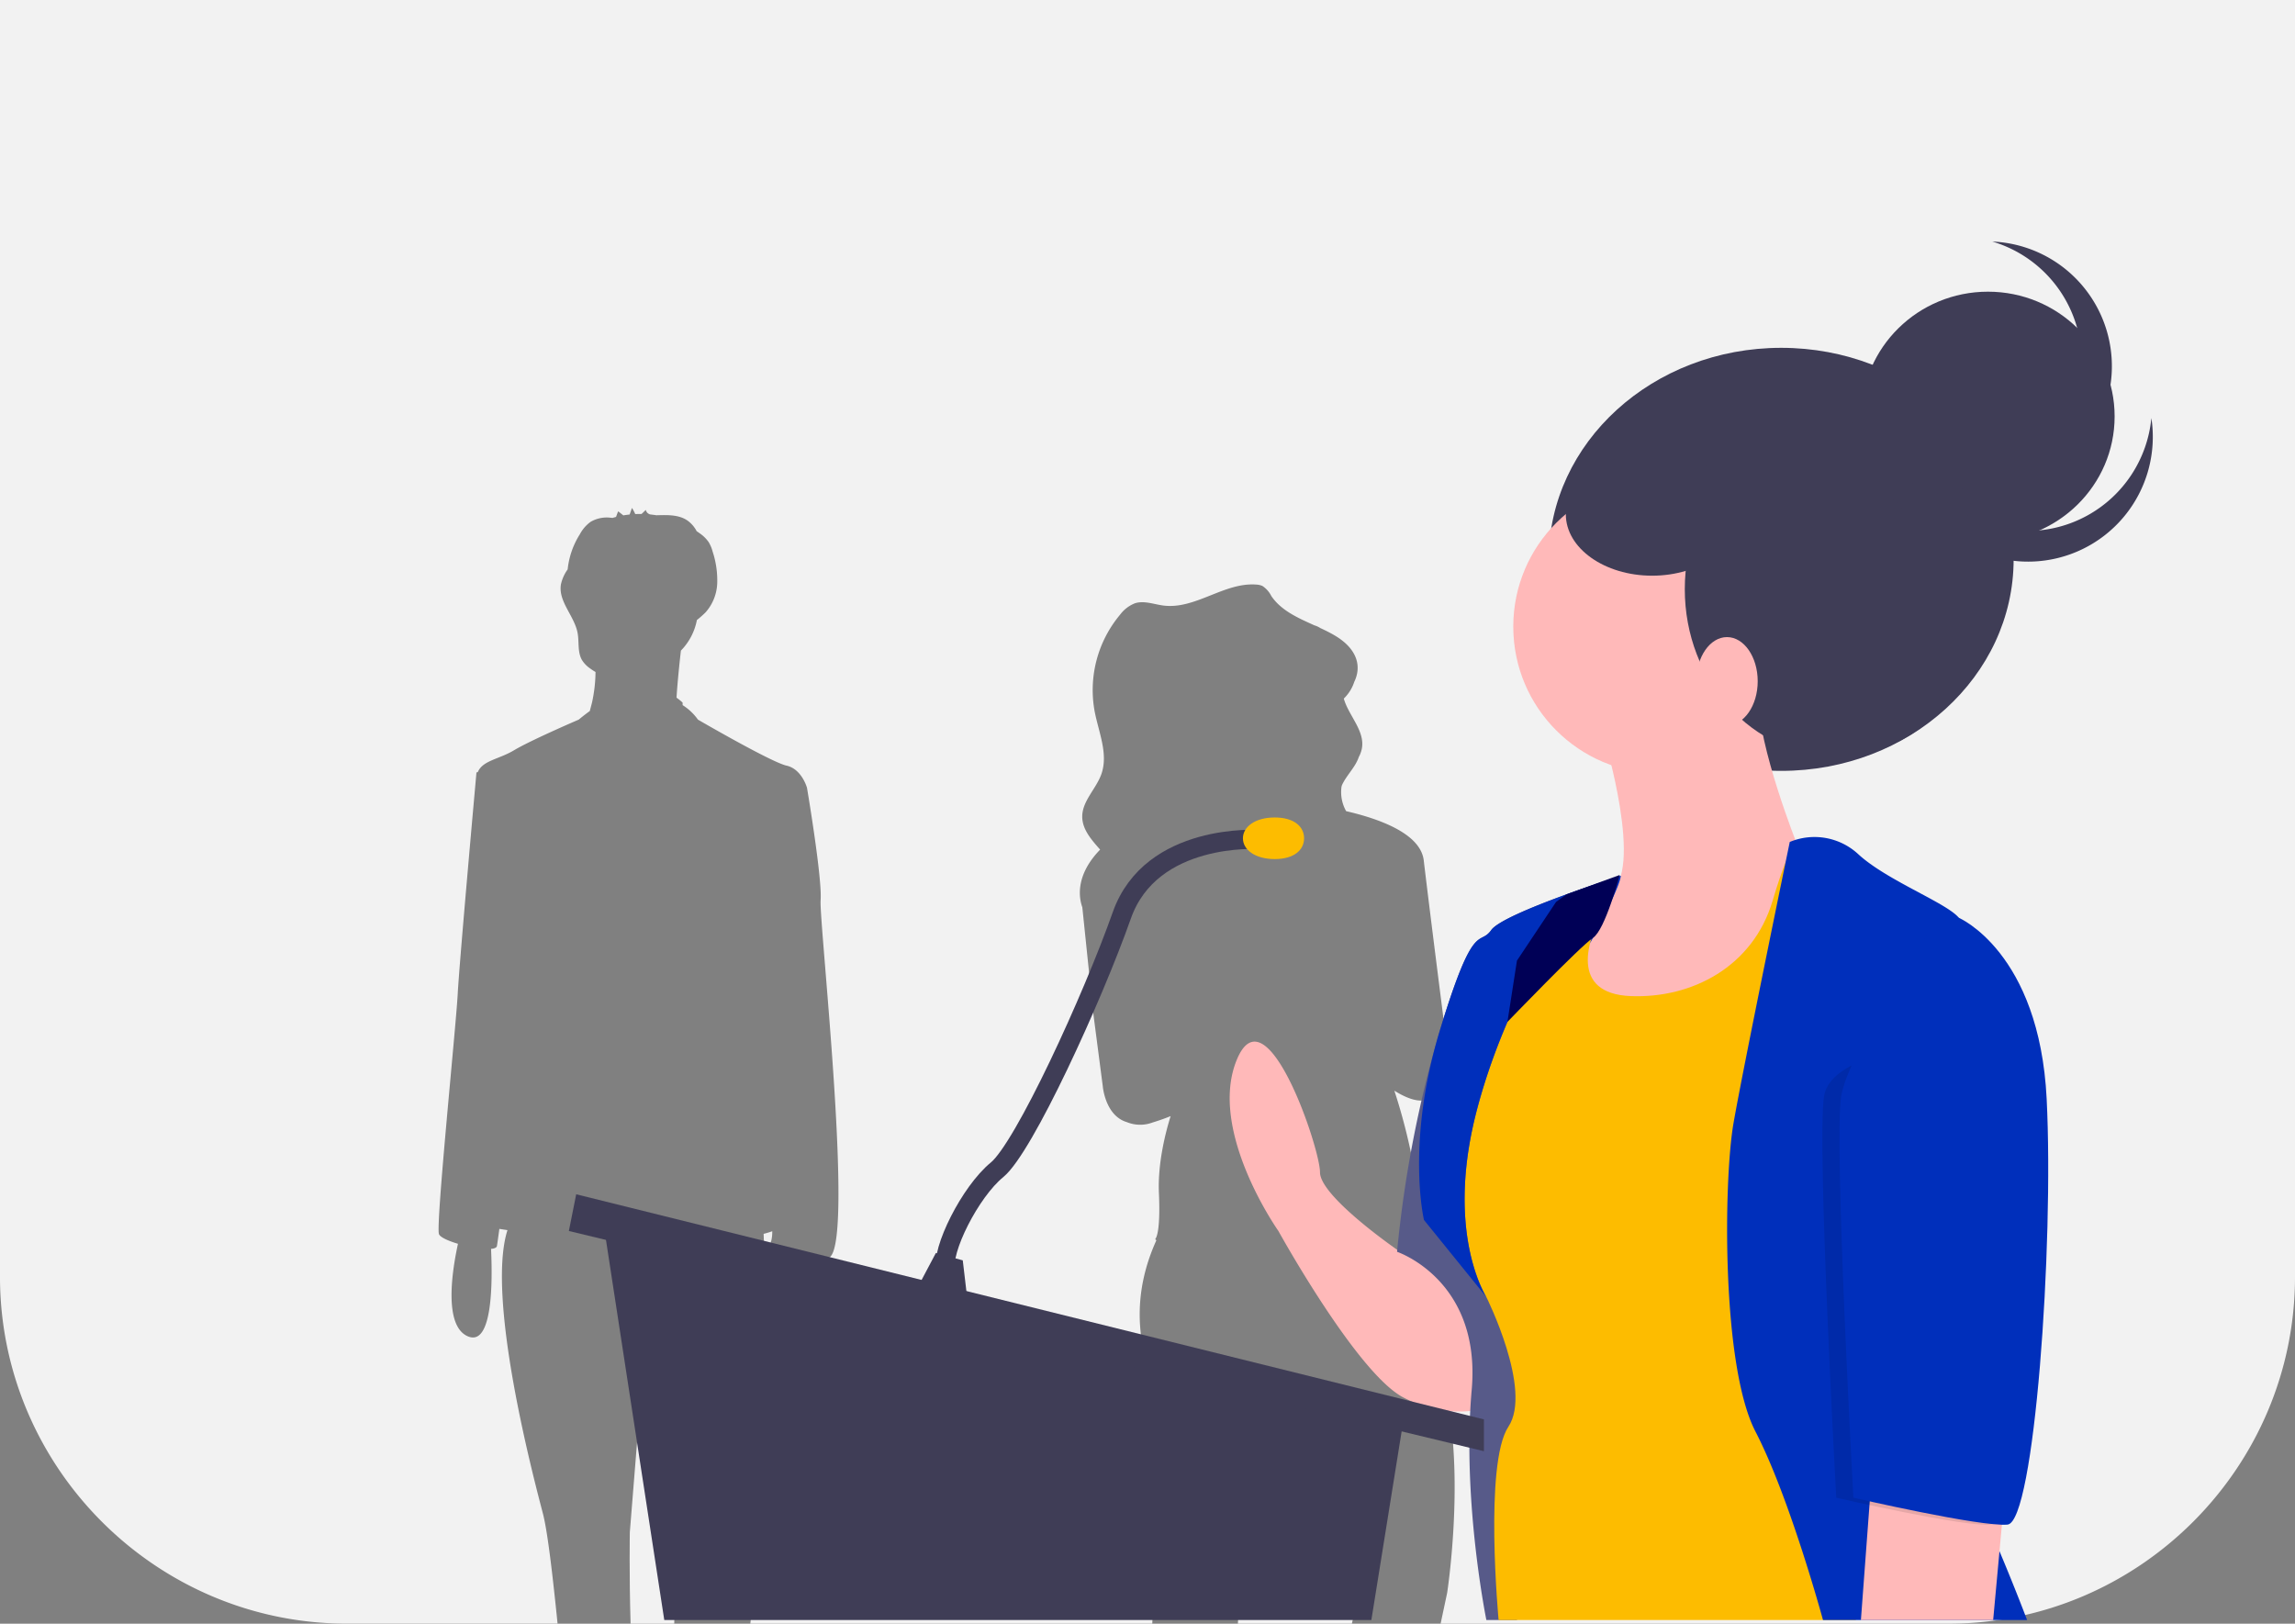 <svg xmlns="http://www.w3.org/2000/svg" width="598" height="423.066" viewBox="0 0 598 423.066">
  <rect x="0" y="0" width="598" height="423.066" fill="#808080" stroke="none"/>
  <g id="speaker" transform="translate(0 38)">
    <path id="Path_16" data-name="Path 16" d="M792.829,692.7l3.107-38.619,8.878,40.838s-.117,10.3-.411,21.588H793.029C792.645,703.606,792.829,692.7,792.829,692.7Z" transform="translate(-628.719 -331.441)" fill="#f2f2f2"/>
    <path id="Path_17" data-name="Path 17" d="M515.636,704.879a78.641,78.641,0,0,0,1.847-10.979l1.243-13.359c.523-3.659,1.059-6.882,1.6-9.728,3.958-20.288,8.043-21.021,8.043-21.021.175.134.346.283.522.437a13.156,13.156,0,0,1,1.338,1.411c6.507,8.27,10.921,29.721,13.24,43.95,1.281,7.86,1.919,13.516,1.919,13.516s-.58,2.409-1.371,5.846H514.324A52.791,52.791,0,0,1,515.636,704.879Z" transform="translate(-191.766 -329.886)" fill="#f2f2f2"/>
    <path id="Path_18" data-name="Path 18" d="M729,110V442.678c0,49.714-40.675,90.389-90.388,90.389H506.374l1.706-8.034s4.389-28.323,0-50.406a165.778,165.778,0,0,1-2.912-20.993,126.465,126.465,0,0,0-3.887-23.571c-.116-.445-.246-.887-.367-1.331,1.07-.291,1.562-.524,1.314-.671-.686-.405-1.063-1.646-1.251-3.219a154.1,154.1,0,0,0-6.654-30.662c4.435,2.784,7.38,3.08,9.307,2,6.774-1.85,3.962-17.086,3.962-17.086s-4.21-32.954-5.608-44.886c-.8-6.859-11.105-10.745-20.224-12.855a10.128,10.128,0,0,1-1.214-6.316c.03-.147.072-.289.111-.432,1.159-2.575,3.516-4.694,4.4-7.361a7.766,7.766,0,0,0,.818-2.3c.783-4.572-3.492-8.522-4.725-12.92a10.642,10.642,0,0,0,2.734-4.384c1.879-3.853.963-8.477-5.07-12.048-1.2-.713-2.48-1.342-3.777-1.946a5.873,5.873,0,0,0-1.533-.7c-4.316-1.952-8.655-3.842-11.238-7.643a6.785,6.785,0,0,0-2.325-2.629,4.483,4.483,0,0,0-1.6-.358c-8.317-.638-15.847,6.494-24.124,5.471-2.507-.31-5.067-1.364-7.474-.605a8.848,8.848,0,0,0-3.879,2.969,30.6,30.6,0,0,0-6.637,25.2c1.05,5.453,3.6,11.073,1.763,16.319-1.351,3.855-4.969,6.983-4.995,11.061-.021,3.355,2.361,6.033,4.662,8.644q-.449.459-.875.943c-5.624,6.407-4.561,11.876-3.768,14.065h0l2.892,27.907,2.439,18.722s.6,7.683,6.282,9.369a9.157,9.157,0,0,0,6.671.1c1.849-.563,3.406-1.125,4.729-1.671-1.25,3.991-3.4,12.138-3.051,20.046.488,11.041-.975,12-.975,12a1.981,1.981,0,0,0,.31.307c-5.793,12.8-5.846,25.931.177,39.058,6.828,14.882-.488,49.446-.488,49.446s-.521,5.392-.755,11.394H326.508c1.666-15.889,3.667-31.8,4.556-33.573,1.466-2.931-.4-51.222-1.09-68,.309-.078.61-.157.895-.239.495-.142.94-.29,1.352-.441a9.852,9.852,0,0,1-.268,2.537c-.616,1.438.862,2.5,3.374,3.217-1.461,7.131-3.266,20.4,2.84,22.972,6.281,2.645,6.407-13.421,6.062-21.8.792.029,1.587.045,2.372.045,7.546,0-2.219-87.447-1.776-93.217s-3.551-29.3-3.551-29.3-1.332-4.883-5.327-5.771-23.082-11.985-23.082-11.985a14.256,14.256,0,0,0-4-3.782v-.657a14.634,14.634,0,0,0-1.584-1.282c.233-3.879.758-8.882,1.14-12.263a15.493,15.493,0,0,0,4.165-7.969,24.459,24.459,0,0,0,2.324-2.065,12.11,12.11,0,0,0,2.977-7.558,23.888,23.888,0,0,0-1.184-8.16,9.767,9.767,0,0,0-1.028-2.492,9.018,9.018,0,0,0-2.324-2.3c-.27-.2-.548-.387-.825-.576a7.774,7.774,0,0,0-2.512-2.851c-2.266-1.487-5.181-1.366-7.89-1.3h-.123q-.754-.121-1.513-.2a1.552,1.552,0,0,1-1.214-1.189l-1.1,1.057q-.825-.012-1.65.028a11.8,11.8,0,0,0-.856-1.607l-.6,1.72c-.552.059-1.1.133-1.65.228l-1.294-1.029c-.1-.076-.439,1.047-.613,1.433-.3.076-.593.157-.886.248-.459-.021-.968-.107-1.251-.1a8.371,8.371,0,0,0-4.461,1.112,9.58,9.58,0,0,0-2.835,3.273,21.2,21.2,0,0,0-3.165,9.13,10.584,10.584,0,0,0-1.756,3.924c-.733,4.456,3.5,8.18,4.341,12.617.448,2.367-.063,4.989,1.142,7.075a7.386,7.386,0,0,0,2.033,2.132,15.338,15.338,0,0,0,1.5.99,38.585,38.585,0,0,1-.919,7.979l-.571,2.19c-.888.64-1.846,1.38-2.9,2.249,0,0-12.429,5.327-16.868,7.99-3.9,2.341-8.145,2.627-9.416,5.677l-.35.093s-4.439,49.272-4.883,57.706-5.771,60.369-4.883,62.589c.329.821,2.422,1.764,4.949,2.514-1.475,6.741-3.856,21.4,2.6,24.12,6.542,2.755,6.407-14.786,6.017-22.8.872-.079,1.444-.307,1.529-.731.072-.361.3-1.991.638-4.476.553.086,1.126.175,1.737.268l.376.056c-5.628,17.7,6.836,64.653,9.234,73.843,1.253,4.8,2.6,16.676,3.822,28.691h-54.9c-49.714,0-90.388-40.675-90.388-90.389V110Z" transform="translate(-131 -148)" fill="#f2f2f2"/>
    <ellipse id="Ellipse_10" data-name="Ellipse 10" cx="60.565" cy="55.114" rx="60.565" ry="55.114" transform="translate(403.554 52.628)" fill="#3f3d56"/>
    <path id="Path_19" data-name="Path 19" d="M504.432,568.548h0s-20.4-14.026-20.4-20.4-14.026-47.815-21.676-29.326,10.838,44.627,10.838,44.627,20.4,36.976,32.514,43.352,22.313,2.55,22.313,2.55V592.136l-11.655-17.249A14.4,14.4,0,0,0,504.432,568.548Z" transform="translate(-140.085 -280.704)" fill="#ffb9b9"/>
    <path id="Path_20" data-name="Path 20" d="M464.85,446.336s-30.573,9.667-33.761,14.13-4.463-3.188-13.388,26.139a306.513,306.513,0,0,0-11.157,57.7s21.995,7.332,19.445,36.02,3.825,59.927,3.825,59.927h7.959l17.542-54.19-21.038-82.241S464.185,453.245,464.85,446.336Z" transform="translate(-42.516 -256.139)" fill="#575a89"/>
    <circle id="Ellipse_11" data-name="Ellipse 11" cx="38.252" cy="38.252" r="38.252" transform="translate(394.31 87.022)" fill="#ffb9b9"/>
    <path id="Path_21" data-name="Path 21" d="M338.626,381.044s10.838,35.7,1.275,40.8S319.5,449.9,319.5,449.9l16.576,18.488h38.252L391.54,449.26l7.013-32.514-9.563-7.65s-10.2-25.5-10.2-38.889S338.626,381.044,338.626,381.044Z" transform="translate(79.273 -227.082)" fill="#ffb9b9"/>
    <path id="Path_22" data-name="Path 22" d="M328.585,444.437s7.65-1.913,3.188,5.738-8.925,21.676,7.013,22.313,31.876-7.65,36.977-24.864,7.013-15.938,8.925-15.3S407,454,407,454l-7.013,39.527-2.55,141.531H304.359s-3.825-40.8,2.55-50.365-5.738-33.789-5.738-33.789-10.838-16.576-2.55-48.452S325.4,444.437,328.585,444.437Z" transform="translate(86.126 -250.948)" fill="#fdbc00"/>
    <path id="Path_23" data-name="Path 23" d="M256.822,431.764a16.778,16.778,0,0,1,17.851,3.188c8.288,7.65,26.776,14.026,26.776,17.851s-15.938,112.842-5.1,131.968S318.662,634.5,318.662,634.5H265.484s-8.662-31.876-17.587-49.09-8.288-65.665-5.738-80.328S256.822,431.764,256.822,431.764Z" transform="translate(209.529 -250.388)" fill="#002fbb"/>
    <path id="Path_24" data-name="Path 24" d="M156.061,544.788l-3.1,33.789H118.5l3.135-42.077Z" transform="translate(366.392 -194.467)" fill="#ffb9b9"/>
    <path id="Path_25" data-name="Path 25" d="M572.971,491.777l-8.288,51.64H380.438L364.5,439.5Z" transform="translate(-207.35 -159.307)" fill="#3f3d56"/>
    <path id="Path_26" data-name="Path 26" d="M333.413,428.5l-1.913,9.563L569.935,495.44v-8.288Z" transform="translate(-183.275 -155.32)" fill="#3f3d56"/>
    <path id="Path_27" data-name="Path 27" d="M555.251,454.413l1.275,10.838L542.5,463.338l5.738-10.838Z" transform="translate(-304.384 -164.019)" fill="#3f3d56"/>
    <path id="Path_28" data-name="Path 28" d="M636.244,431.476s-28.051-1.913-35.7,19.763-25.5,60.565-32.514,66.3S553.365,538.58,554.64,543.68" transform="translate(-308.236 -250.737)" fill="none" stroke="#3f3d56" stroke-miterlimit="10" stroke-width="5"/>
    <path id="Path_29" data-name="Path 29" d="M536,427.919c0,2.993,3.183,5.419,8.288,5.419s7.65-2.426,7.65-5.419-2.545-5.419-7.65-5.419S536,424.926,536,427.919Z" transform="translate(-212.136 -247.499)" fill="#fdbc00"/>
    <path id="Path_30" data-name="Path 30" d="M407.823,536.013s-4.781-20.082,4.144-49.408,10.2-21.676,13.388-26.139,33.761-14.13,33.761-14.13c-.219,2.27-3.595,9.255-8.03,17.611a33.911,33.911,0,0,1,3.595-8.581c4.463-7.65-3.188-5.738-3.188-5.738-3.188,0-21.676,26.139-29.964,58.015s2.55,48.452,2.55,48.452Z" transform="translate(-36.782 -256.139)" fill="#002fbb"/>
    <path id="Path_31" data-name="Path 31" d="M436.256,446s-3.774,14.317-6.987,16.4S407,484.286,407,484.286l2.48-15.972,10.2-15.3,2.713-1.969Z" transform="translate(-14.213 -256.017)" fill="#000056"/>
    <path id="Path_32" data-name="Path 32" d="M270.851,496.333l-.889-32.833s20.971,8.925,22.884,47.177-3.188,110.292-10.2,110.93-40.164-7.013-40.164-7.013-5.1-92.441-3.188-104.554S270.851,496.333,270.851,496.333Z" transform="translate(235.983 -262.36)" opacity="0.1"/>
    <path id="Path_33" data-name="Path 33" d="M257.795,463.5h5.168s20.971,8.925,22.884,47.177-3.188,110.292-10.2,110.93-40.164-7.013-40.164-7.013-5.1-92.441-3.188-104.554S257.795,463.5,257.795,463.5Z" transform="translate(247.445 -262.36)" fill="#002fbb"/>
    <ellipse id="Ellipse_12" data-name="Ellipse 12" cx="39.5" cy="43.5" rx="39.5" ry="43.5" transform="translate(439 72)" fill="#3f3d56"/>
    <ellipse id="Ellipse_13" data-name="Ellipse 13" cx="8" cy="11.5" rx="8" ry="11.5" transform="translate(442 128)" fill="#ffb9b9"/>
    <ellipse id="Ellipse_14" data-name="Ellipse 14" cx="33" cy="32.5" rx="33" ry="32.5" transform="translate(485 38)" fill="#3f3d56"/>
    <path id="Path_34" data-name="Path 34" d="M206.658,285.136a32.511,32.511,0,0,0,47.108-25.892,32.51,32.51,0,1,1-64.5,1.81A32.464,32.464,0,0,0,206.658,285.136Z" transform="translate(306.812 -188.323)" fill="#3f3d56"/>
    <path id="Path_35" data-name="Path 35" d="M232.808,238.319a32.511,32.511,0,0,0-16.373-51.2,32.51,32.51,0,1,1-10.6,63.651A32.463,32.463,0,0,0,232.808,238.319Z" transform="translate(302.701 -162.179)" fill="#3f3d56"/>
    <ellipse id="Ellipse_15" data-name="Ellipse 15" cx="22.5" cy="16" rx="22.5" ry="16" transform="translate(408 80)" fill="#3f3d56"/>
  </g>
</svg>
